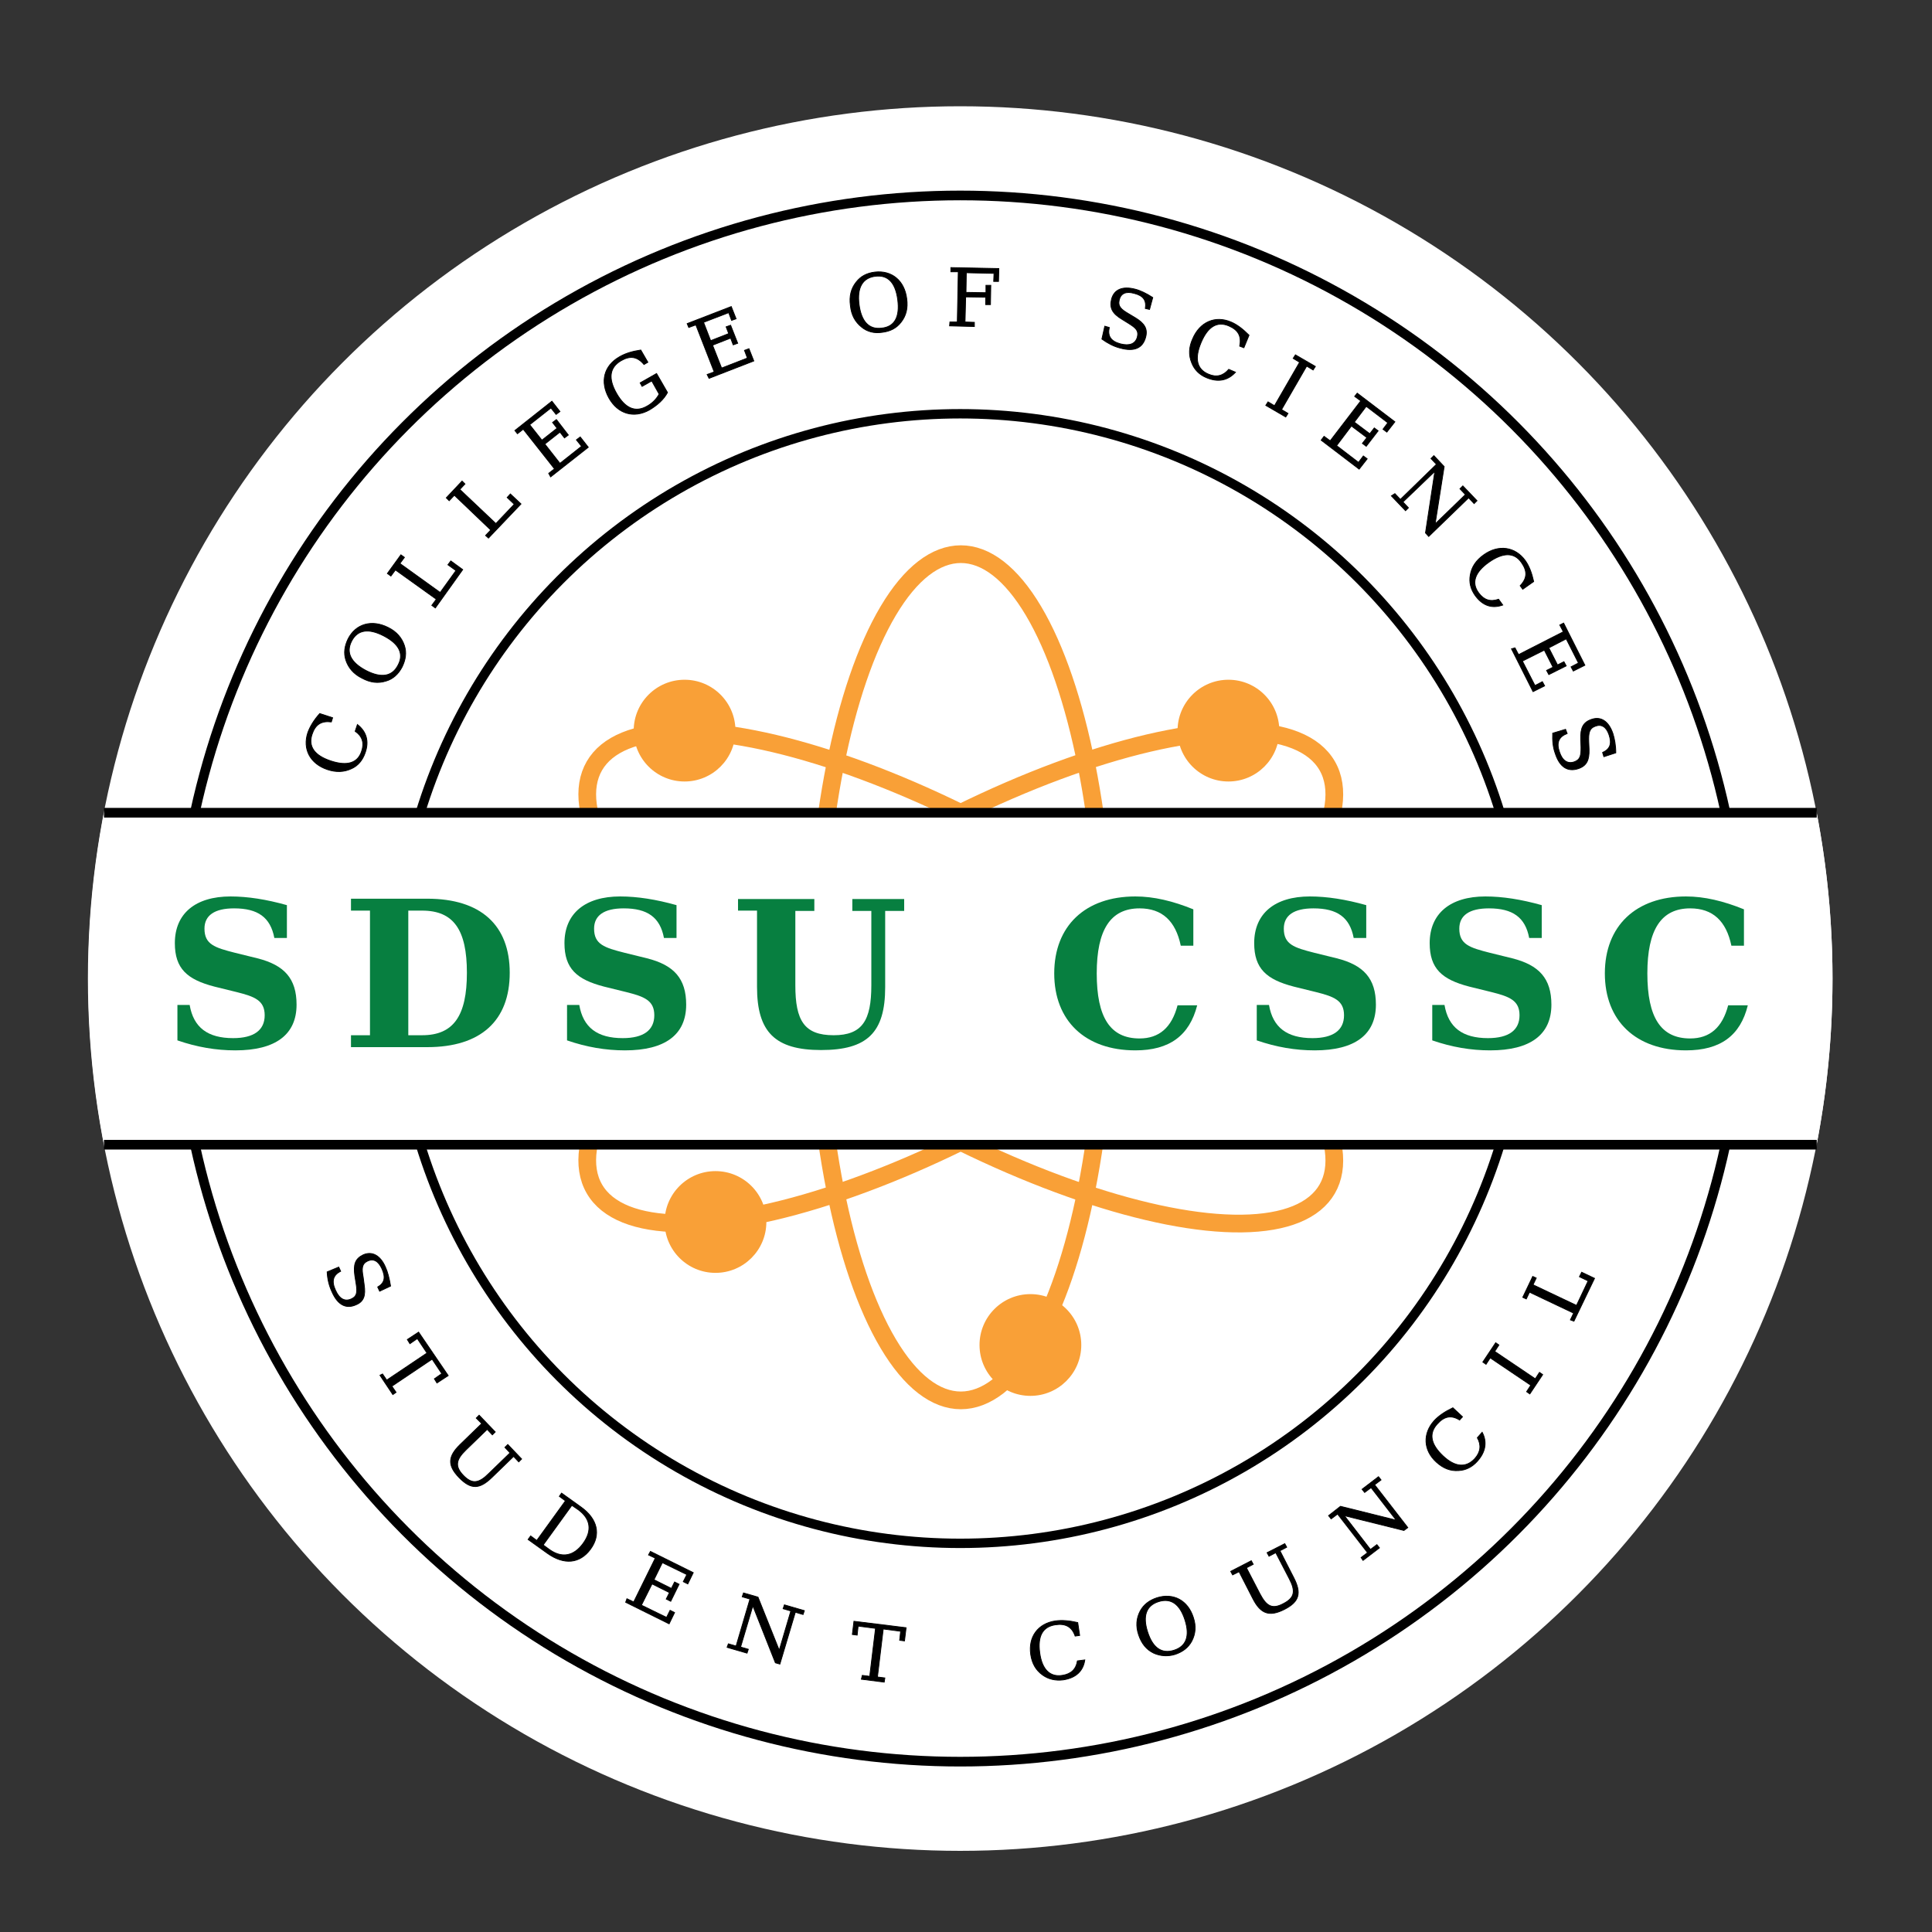 <?xml version="1.0" encoding="utf-8"?>
<!-- Generator: Adobe Illustrator 27.0.0, SVG Export Plug-In . SVG Version: 6.00 Build 0)  -->
<svg version="1.1" id="Layer_1" xmlns="http://www.w3.org/2000/svg" xmlns:xlink="http://www.w3.org/1999/xlink" x="0px" y="0px"
	 viewBox="0 0 600 600" style="enable-background:new 0 0 600 600;" xml:space="preserve">
<rect x="0" y="0" width="600" height="600" fill="#333333" stroke="none"/>
<style type="text/css">
	.st0{fill:#FFFFFF;}
	.st1{fill:none;stroke:#F9A037;stroke-width:5.5;stroke-miterlimit:10;}
	.st2{fill:#F9A037;}
	.st3{stroke:#000000;stroke-width:0.25;stroke-miterlimit:10;}
	.st4{fill:none;stroke:#000000;stroke-width:3;stroke-miterlimit:10;}
	.st5{fill:none;stroke:#000000;stroke-width:2.914;stroke-miterlimit:10;}
	.st6{fill:#077F40;}
	.st7{fill:#FFFFFF;stroke:#000000;stroke-width:3;stroke-miterlimit:10;}
</style>
<circle class="st0" cx="298.2" cy="303.9" r="270.9"/>
<ellipse class="st1" cx="298.4" cy="303.5" rx="45.1" ry="131.4"/>
<ellipse transform="matrix(0.5 -0.866 0.866 0.5 -113.65 410.222)" class="st1" cx="298.4" cy="303.5" rx="45.1" ry="131.4"/>
<ellipse transform="matrix(0.866 -0.5 0.5 0.866 -111.784 189.885)" class="st1" cx="298.4" cy="303.5" rx="131.4" ry="45.1"/>
<circle class="st2" cx="212.6" cy="226.9" r="15.8"/>
<circle class="st2" cx="222.2" cy="379.5" r="15.8"/>
<circle class="st2" cx="320" cy="417.7" r="15.8"/>
<circle class="st2" cx="381.5" cy="226.9" r="15.8"/>
<g>
	<g>
		<path class="st3" d="M113.4,233.8c-0.8,2.3-2.2,4-4.2,4.9c-2.3,1.1-4.8,1.2-7.5,0.3c-5.4-1.8-7.8-6.4-6.1-11.5
			c0.7-1.9,1.9-3.9,3.7-5.9l4,1.3l-0.4,1.3c-3.1-0.4-5,0.8-6,3.9c-1.2,3.7,0.7,6.5,5.8,8.2c5.1,1.7,8.4,0.7,9.6-3
			c0.9-2.6,0.2-4.7-2-6.2l0.7-2.1C113.8,227.2,114.7,230.2,113.4,233.8z"/>
		<path class="st3" d="M119.9,211.5c-2.5,0.8-4.9,0.5-7.5-0.9c-2.6-1.3-4.2-3.2-5-5.6c-0.7-2.2-0.4-4.3,0.7-6.6
			c2.4-4.7,7.4-6.1,12.5-3.5c2.6,1.3,4.2,3.2,5,5.6c0.7,2.2,0.4,4.3-0.7,6.6C123.7,209.4,122,210.9,119.9,211.5z M119.2,197.5
			c-4.8-2.5-8.2-1.9-10,1.6c-1.8,3.5-0.3,6.6,4.4,9.1c4.8,2.5,8.2,1.9,10-1.6C125.5,203.1,124,200,119.2,197.5z"/>
		<path class="st3" d="M134.1,188l1.4-1.9l-12.7-9.1l-1.4,1.9l-1.1-0.8l4.2-5.8l1.1,0.8l-1.4,1.9l12.5,9l4.9-6.8l-2.5-1.8l0.9-1.2
			l3.7,2.7l-8.5,11.9L134.1,188z"/>
		<path class="st3" d="M150.8,166.3l1.6-1.7l-11.3-10.8l-1.6,1.7l-0.9-0.9l4.9-5.2l0.9,0.9l-1.6,1.7l11.2,10.6l5.7-6l-2.2-2.1l1-1.1
			l3.3,3.1l-10.1,10.6L150.8,166.3z"/>
		<path class="st3" d="M170.4,147l1.8-1.4l-9.7-12.3l-1.8,1.4l-0.8-1l11.5-9.1l2.5,3.2l-1.2,0.9l-1.6-2l-6.6,5.2l3.8,4.8l4.7-3.7
			l-1.4-1.8l1.2-0.9l3.7,4.8l-1.2,0.9l-1.4-1.8l-4.7,3.7l4.7,6l6.7-5.3l-1.6-2l1.2-0.9l2.5,3.2l-11.7,9.2L170.4,147z"/>
		<path class="st3" d="M192.9,112c-3.6,2.1-4.1,5.5-1.4,10.2c2.7,4.7,5.9,6,9.5,3.9c1.6-0.9,2.8-2.1,3.7-3.7l-2.3-4.1l-3,1.7
			l-0.6-1.1l5.1-2.9l3.4,5.9c-1.2,2.2-3.1,3.9-5.6,5.4c-4.8,2.7-9.8,1.3-12.6-3.7c-2.8-5-1.6-10,3.3-12.8c1.9-1.1,4-1.7,6.6-2.1
			l2.2,3.8l-1.2,0.7C197.9,110.7,195.7,110.4,192.9,112z"/>
		<path class="st3" d="M219.6,116.3l2.2-0.8l-5.7-14.6l-2.2,0.8l-0.5-1.2l13.7-5.3l1.5,3.8l-1.4,0.5l-0.9-2.4l-7.8,3l2.2,5.7
			l5.6-2.2l-0.8-2.1l1.4-0.5l2.2,5.6l-1.4,0.5l-0.8-2.1l-5.6,2.2l2.8,7.1l8-3.1l-0.9-2.4l1.4-0.5l1.5,3.8l-13.9,5.4L219.6,116.3z"/>
		<path class="st3" d="M267.6,101.6c-2-1.6-3.2-3.7-3.5-6.7c-0.4-2.9,0.2-5.3,1.8-7.3c1.4-1.8,3.3-2.8,5.8-3.1
			c5.2-0.6,9.2,2.6,9.9,8.3c0.4,2.9-0.2,5.3-1.8,7.3c-1.4,1.8-3.3,2.8-5.8,3.1C271.5,103.6,269.3,103,267.6,101.6z M278.8,93.1
			c-0.7-5.4-3.1-7.8-7-7.3s-5.7,3.5-5,8.8s3.1,7.8,7,7.3C277.8,101.5,279.5,98.5,278.8,93.1z"/>
		<path class="st3" d="M295,100l2.3,0l0.3-15.6l-2.3,0l0-1.3l14.9,0.3l-0.1,4l-1.5,0l0.1-2.5l-8.6-0.2l-0.1,6.1l6.2,0.1l0-2.3l1.5,0
			l-0.1,6l-1.5,0l0-2.3l-6.2-0.1l-0.2,7.8l2.9,0.1l0,1.3l-7.7-0.2L295,100z"/>
		<path class="st3" d="M343.1,101.3l1.4,0.4c-0.6,2.7,0.5,4.3,3.5,5.1c2.8,0.7,4.6,0,5.2-2.1c0.5-2-0.4-2.8-2.6-4.2l-2.1-1.3
			c-3-1.8-4-3.5-3.3-6.3c0.8-3,3.4-4.1,7.3-3.1c1.6,0.4,3.5,1.3,5.5,2.6l-1,3.7l-1.3-0.3c0.4-2.6-0.7-4-3.5-4.7
			c-2.5-0.7-4.1,0-4.6,2c-0.5,2.1,0.6,3,3,4.4l2,1.2c2.8,1.7,3.9,3.4,3.2,6c-0.9,3.4-3.5,4.6-7.9,3.4c-2-0.5-3.9-1.5-5.7-2.8
			L343.1,101.3z"/>
		<path class="st3" d="M374.7,117.3c-2.2-0.9-3.8-2.5-4.6-4.6c-1-2.4-0.9-4.9,0.3-7.5c2.2-5.2,7-7.3,11.9-5.2
			c1.9,0.8,3.7,2.2,5.6,4.1l-1.6,3.9l-1.3-0.5c0.6-3.1-0.4-5-3.4-6.3c-3.6-1.5-6.5,0.2-8.6,5.2c-2.1,5-1.3,8.3,2.3,9.8
			c2.5,1.1,4.6,0.5,6.3-1.5l2.1,0.9C381.3,118.2,378.3,118.8,374.7,117.3z"/>
		<path class="st3" d="M400,128.4l-0.7,1.1l-6.2-3.6l0.7-1.1l2,1.2l7.8-13.5l-2-1.2l0.7-1.1l6.2,3.6l-0.7,1.1l-2-1.2l-7.8,13.5
			L400,128.4z"/>
		<path class="st3" d="M411.2,135.5l1.9,1.4l9.5-12.4l-1.9-1.4l0.8-1l11.7,8.9l-2.5,3.2l-1.2-0.9l1.5-2l-6.7-5.1l-3.7,4.9l4.8,3.6
			l1.4-1.8l1.2,0.9l-3.7,4.8l-1.2-0.9l1.4-1.8l-4.8-3.6l-4.6,6.1l6.8,5.2l1.5-2l1.2,0.9l-2.5,3.2l-11.8-9L411.2,135.5z"/>
		<path class="st3" d="M433.2,153.3l1.7,1.8l11.2-10.9l-1.7-1.8l0.9-0.9l3.2,3.4l-2.8,17.8l9.4-9.1l-1.7-1.8l0.9-0.9l4.4,4.6
			l-0.9,0.9l-1.7-1.8l-12.4,12l-1-1.1l2.9-19.1l-9.9,9.5l1.7,1.8l-0.9,0.9l-4.4-4.6L433.2,153.3z"/>
		<path class="st3" d="M458.1,184.9c-1.4-2-1.9-4.1-1.5-6.3c0.4-2.5,1.8-4.6,4.2-6.3c4.6-3.3,9.8-2.5,12.9,1.8
			c1.2,1.7,2,3.8,2.6,6.5l-3.4,2.4l-0.8-1.1c2.2-2.3,2.3-4.5,0.4-7.2c-2.2-3.2-5.7-3.2-10.1-0.1s-5.5,6.4-3.2,9.5
			c1.6,2.2,3.6,2.9,6.2,2l1.3,1.8C463.3,189.1,460.4,188.1,458.1,184.9z"/>
		<path class="st3" d="M470.5,201.2l1.1,2.1l13.9-7.1l-1.1-2.1l1.2-0.6l6.6,13.1l-3.6,1.8l-0.7-1.3l2.3-1.2l-3.8-7.5l-5.4,2.8
			l2.7,5.3l2-1l0.7,1.3l-5.4,2.7l-0.7-1.3l2-1l-2.7-5.3l-6.8,3.4l3.9,7.6l2.3-1.2l0.7,1.3l-3.6,1.8l-6.7-13.3L470.5,201.2z"/>
		<path class="st3" d="M486.2,226.5l0.5,1.3c-2.6,1-3.4,2.8-2.4,5.7c0.9,2.8,2.6,3.8,4.6,3.1c1.9-0.7,2.1-1.9,2.1-4.5l-0.1-2.5
			c-0.1-3.5,0.7-5.3,3.4-6.2c2.9-1,5.3,0.6,6.6,4.4c0.5,1.6,0.9,3.6,0.9,6l-3.7,1.2l-0.4-1.3c2.4-1.1,2.9-2.8,2-5.5
			c-0.8-2.4-2.3-3.4-4.2-2.7c-2,0.7-2.2,2.2-2.1,4.9l0.1,2.3c0.1,3.3-0.7,5.1-3.3,6c-3.3,1.1-5.8-0.4-7.2-4.7
			c-0.7-1.9-0.9-4-0.8-6.3L486.2,226.5z"/>
	</g>
</g>
<g>
	<g>
		<path class="st3" d="M105.2,393.5l0.6,1.3c-2.4,1.2-2.9,3.1-1.6,5.9c1.2,2.7,2.9,3.6,4.9,2.7c1.8-0.8,1.9-2.1,1.5-4.7l-0.4-2.5
			c-0.5-3.5,0.1-5.3,2.6-6.5c2.7-1.2,5.3,0.1,6.9,3.8c0.7,1.5,1.2,3.5,1.6,5.9l-3.4,1.6l-0.6-1.3c2.2-1.3,2.5-3,1.3-5.7
			c-1.1-2.4-2.6-3.2-4.4-2.4c-1.9,0.9-1.9,2.4-1.4,5.1l0.3,2.3c0.5,3.3-0.1,5.2-2.5,6.2c-3.1,1.4-5.7,0.1-7.5-4
			c-0.9-1.9-1.4-4-1.5-6.2L105.2,393.5z"/>
		<path class="st3" d="M118.8,426.7l1.3,1.9l12.5-8.4l-3-4.5l-2.3,1.6l-0.8-1.3l3.5-2.3l9.2,13.5l-3.5,2.3l-0.8-1.3l2.3-1.6l-3-4.5
			l-12.5,8.4l1.3,1.9l-1,0.7l-4-6L118.8,426.7z"/>
		<path class="st3" d="M147.9,440.4l0.9-0.9l5,5.2l-0.9,0.9l-1.6-1.7l-6.6,6.4c-3.1,3-3.5,5.1-0.8,7.9c2.7,2.8,4.8,2.5,7.9-0.6
			l6.6-6.4l-1.6-1.7l0.9-0.9l4.3,4.5l-0.9,0.9l-1.6-1.7l-6.7,6.5c-3.8,3.7-6.5,3.9-10.2,0.1c-3.7-3.8-3.5-6.6,0.3-10.3l6.7-6.5
			L147.9,440.4z"/>
		<path class="st3" d="M164.8,477l1.9,1.4l8.9-12.3l-1.9-1.4l0.7-1l6,4.3c5.2,3.7,6.3,8.6,3,13.1s-8.2,5-13.4,1.3l-6-4.3L164.8,477z
			 M170.6,481.2c3.9,2.8,7.6,2.1,10.5-1.9c2.9-4,2.3-7.7-1.6-10.5l-1.9-1.3l-8.9,12.3L170.6,481.2z"/>
		<path class="st3" d="M194.7,496.5l2.1,1l6.7-13.6l-2.1-1l0.6-1.1l13.3,6.6l-1.7,3.5l-1.4-0.7l1.1-2.2l-7.6-3.7l-2.6,5.3l5.4,2.7
			l1-2l1.4,0.7l-2.6,5.3l-1.4-0.7l1-2l-5.4-2.7l-3.3,6.6l7.8,3.8l1.1-2.2l1.4,0.7l-1.7,3.5l-13.5-6.7L194.7,496.5z"/>
		<path class="st3" d="M226.2,510.5l2.4,0.7l4.3-14.6l-2.4-0.7l0.4-1.2l4.5,1.3l6.6,16.5l3.6-12.2l-2.4-0.7l0.4-1.2l6.2,1.8
			l-0.4,1.2l-2.4-0.7l-4.8,16.1l-1.4-0.4l-7-17.7l-3.8,12.8l2.4,0.7l-0.4,1.2l-6.2-1.8L226.2,510.5z"/>
		<path class="st3" d="M267.8,520.3l2.3,0.3l1.8-14.9l-5.4-0.7l-0.3,2.8l-1.5-0.2l0.5-4.1l16.2,2l-0.5,4.1l-1.5-0.2l0.3-2.8
			l-5.4-0.7l-1.8,14.9l2.3,0.3l-0.2,1.3l-7.1-0.9L267.8,520.3z"/>
		<path class="st3" d="M330.2,521.7c-2.4,0.3-4.6-0.2-6.4-1.5c-2.1-1.5-3.3-3.6-3.7-6.4c-0.8-5.5,2.3-9.6,7.6-10.4
			c2.1-0.3,4.4-0.1,7,0.5l0.6,4l-1.4,0.2c-1-2.9-3-4-6.2-3.5c-3.9,0.6-5.5,3.5-4.8,8.7c0.7,5.2,3.2,7.6,7,7c2.7-0.4,4.3-1.9,4.7-4.5
			l2.3-0.3C336.4,519,334.1,521.1,330.2,521.7z"/>
		<path class="st3" d="M358.3,513.4c-2.3-1.1-3.8-3-4.7-5.7c-0.9-2.7-0.7-5.1,0.5-7.4c1.1-2,2.8-3.3,5.2-4.1
			c5.1-1.6,9.6,0.8,11.3,6.1c0.9,2.7,0.7,5.1-0.5,7.4c-1.1,2-2.8,3.3-5.2,4.1C362.6,514.5,360.3,514.3,358.3,513.4z M368,503.1
			c-1.6-5-4.4-6.9-8.2-5.7c-3.8,1.2-5,4.4-3.4,9.4c1.6,5,4.4,6.9,8.2,5.7C368.4,511.3,369.6,508.1,368,503.1z"/>
		<path class="st3" d="M382.8,489.1l-0.6-1.1l6.4-3.3l0.6,1.1l-2.1,1.1l4.2,8.1c2,3.8,3.8,4.9,7.3,3c3.5-1.8,3.8-3.9,1.8-7.7
			l-4.2-8.1l-2.1,1.1l-0.6-1.1l5.5-2.8l0.6,1.1l-2.1,1.1l4.3,8.4c2.4,4.7,1.8,7.4-2.9,9.8c-4.7,2.4-7.4,1.4-9.8-3.3l-4.3-8.4
			L382.8,489.1z"/>
		<path class="st3" d="M422.7,483.7l2-1.5l-9.3-12l-2,1.5l-0.8-1l3.7-2.9l17.3,4.3l-7.8-10.1l-2,1.5l-0.8-1l5.1-3.9l0.8,1l-2,1.5
			l10.3,13.3l-1.2,0.9l-18.5-4.6l8.1,10.5l2-1.5l0.8,1l-5.1,3.9L422.7,483.7z"/>
		<path class="st3" d="M458.8,453.8c-1.6,1.8-3.6,2.8-5.8,2.9c-2.6,0.2-4.8-0.7-6.9-2.6c-4.1-3.7-4.3-8.9-0.7-12.9
			c1.4-1.5,3.3-2.8,5.8-4l3,2.8l-0.9,1c-2.6-1.6-4.8-1.2-7,1.3c-2.6,2.9-2,6.2,1.8,9.8s7.2,3.8,9.9,0.9c1.8-2,2.1-4.2,0.8-6.5
			l1.5-1.7C461.9,447.8,461.4,450.9,458.8,453.8z"/>
		<path class="st3" d="M478.1,426.2l1,0.7l-4,6l-1-0.7l1.3-2l-12.6-8.5l-1.3,2l-1-0.7l4-6l1,0.7l-1.3,2l12.6,8.5L478.1,426.2z"/>
		<path class="st3" d="M487.7,409.9l1-2.1l-13.7-6.5l-1,2.1l-1.1-0.5l3.1-6.5l1.1,0.5l-1,2.1l13.5,6.4l3.6-7.6l-2.7-1.3l0.7-1.4
			l4,1.9l-6.4,13.3L487.7,409.9z"/>
	</g>
</g>
<circle class="st4" cx="298.2" cy="303.9" r="243.2"/>
<circle class="st5" cx="298.2" cy="303.9" r="175.4"/>
<g>
	<path class="st0" d="M564.2,252.4H32.3c-3.2,16.7-4.9,33.9-4.9,51.5s1.7,34.9,4.9,51.5h531.9c3.2-16.7,4.9-33.9,4.9-51.5
		S567.4,269.1,564.2,252.4z"/>
</g>
<g>
	<path class="st6" d="M55,312.1h3.9c1.2,7,5.6,10.3,13.5,10.3c6.5,0,9.8-2.5,9.8-7.1c0-4.6-3.1-5.8-8.7-7.2l-6.9-1.7
		c-8.5-2.2-12.3-5.6-12.3-13.5c0-9.2,6.4-14.5,17.3-14.5c5.3,0,11.1,0.9,17.5,2.7v10.2h-3.9c-1.2-6.4-5.1-9.2-12.5-9.2
		c-6.1,0-9.2,2.2-9.2,6.3c0,4.9,3.2,5.9,9.5,7.5l6.9,1.7c8.4,2.1,12.2,6.3,12.2,14.4c0,9.3-6.5,14.2-19,14.2c-6,0-11.9-1-18-3.1
		V312.1z"/>
	<path class="st6" d="M109,321.5h5.9v-38.7H109v-3.7h23.7c16.6,0,25.6,8.2,25.6,23c0,14.9-9,23.1-25.6,23.1H109V321.5z M131.1,321.5
		c9.8,0,13.9-6.1,13.9-19.4s-4.1-19.3-13.9-19.3h-4.3v38.7H131.1z"/>
	<path class="st6" d="M176,312.1h3.9c1.2,7,5.6,10.3,13.5,10.3c6.5,0,9.8-2.5,9.8-7.1c0-4.6-3.1-5.8-8.7-7.2l-6.9-1.7
		c-8.5-2.2-12.3-5.6-12.3-13.5c0-9.2,6.4-14.5,17.3-14.5c5.3,0,11.1,0.9,17.5,2.7v10.2h-3.9c-1.2-6.4-5.1-9.2-12.5-9.2
		c-6.1,0-9.2,2.2-9.2,6.3c0,4.9,3.2,5.9,9.5,7.5l6.9,1.7c8.4,2.1,12.2,6.3,12.2,14.4c0,9.3-6.5,14.2-19,14.2c-6,0-11.9-1-18-3.1
		V312.1z"/>
	<path class="st6" d="M229.2,282.9v-3.7h23.7v3.7H247V306c0,11,2.8,15.5,11.9,15.5c8.9,0,11.7-4.6,11.7-15.5v-23.1h-5.9v-3.7h16.1
		v3.7h-5.9v23.7c0,14.1-5.6,19.5-19.9,19.5c-14.3,0-19.9-5.6-19.9-19.6v-23.7H229.2z"/>
	<path class="st6" d="M352.6,326.2c-15.6,0-25.2-9.2-25.2-23.9s9.6-23.9,25.2-23.9c5.7,0,11.6,1.4,18,4v11.3h-3.9
		c-1.6-7.7-5.8-11.6-12.8-11.6c-9,0-13.3,6.6-13.3,20.2c0,13.7,4.2,20.2,13.3,20.2c6.1,0,10-3.4,11.8-10.3h6.1
		C369.4,321.6,363.2,326.2,352.6,326.2z"/>
	<path class="st6" d="M390.2,312.1h3.9c1.2,7,5.6,10.3,13.5,10.3c6.5,0,9.8-2.5,9.8-7.1c0-4.6-3.1-5.8-8.7-7.2l-6.9-1.7
		c-8.5-2.2-12.3-5.6-12.3-13.5c0-9.2,6.4-14.5,17.3-14.5c5.3,0,11.1,0.9,17.5,2.7v10.2h-3.9c-1.2-6.4-5.1-9.2-12.5-9.2
		c-6.1,0-9.2,2.2-9.2,6.3c0,4.9,3.2,5.9,9.5,7.5l6.9,1.7c8.4,2.1,12.2,6.3,12.2,14.4c0,9.3-6.5,14.2-19,14.2c-6,0-11.9-1-18-3.1
		V312.1z"/>
	<path class="st6" d="M444.7,312.1h3.9c1.2,7,5.6,10.3,13.5,10.3c6.5,0,9.8-2.5,9.8-7.1c0-4.6-3.1-5.8-8.7-7.2l-6.9-1.7
		c-8.5-2.2-12.3-5.6-12.3-13.5c0-9.2,6.4-14.5,17.3-14.5c5.3,0,11.1,0.9,17.5,2.7v10.2h-3.9c-1.2-6.4-5.1-9.2-12.5-9.2
		c-6.1,0-9.2,2.2-9.2,6.3c0,4.9,3.2,5.9,9.5,7.5l6.9,1.7c8.4,2.1,12.2,6.3,12.2,14.4c0,9.3-6.5,14.2-19,14.2c-6,0-11.9-1-18-3.1
		V312.1z"/>
	<path class="st6" d="M523.6,326.2c-15.6,0-25.2-9.2-25.2-23.9s9.6-23.9,25.2-23.9c5.7,0,11.6,1.4,18,4v11.3h-3.9
		c-1.6-7.7-5.8-11.6-12.8-11.6c-9,0-13.3,6.6-13.3,20.2c0,13.7,4.2,20.2,13.3,20.2c6.1,0,10-3.4,11.8-10.3h6.1
		C540.5,321.6,534.3,326.2,523.6,326.2z"/>
</g>
<g>
	<path class="st7" d="M564.2,252.4H32.3"/>
	<path class="st7" d="M32.3,355.5h531.9"/>
</g>
</svg>
